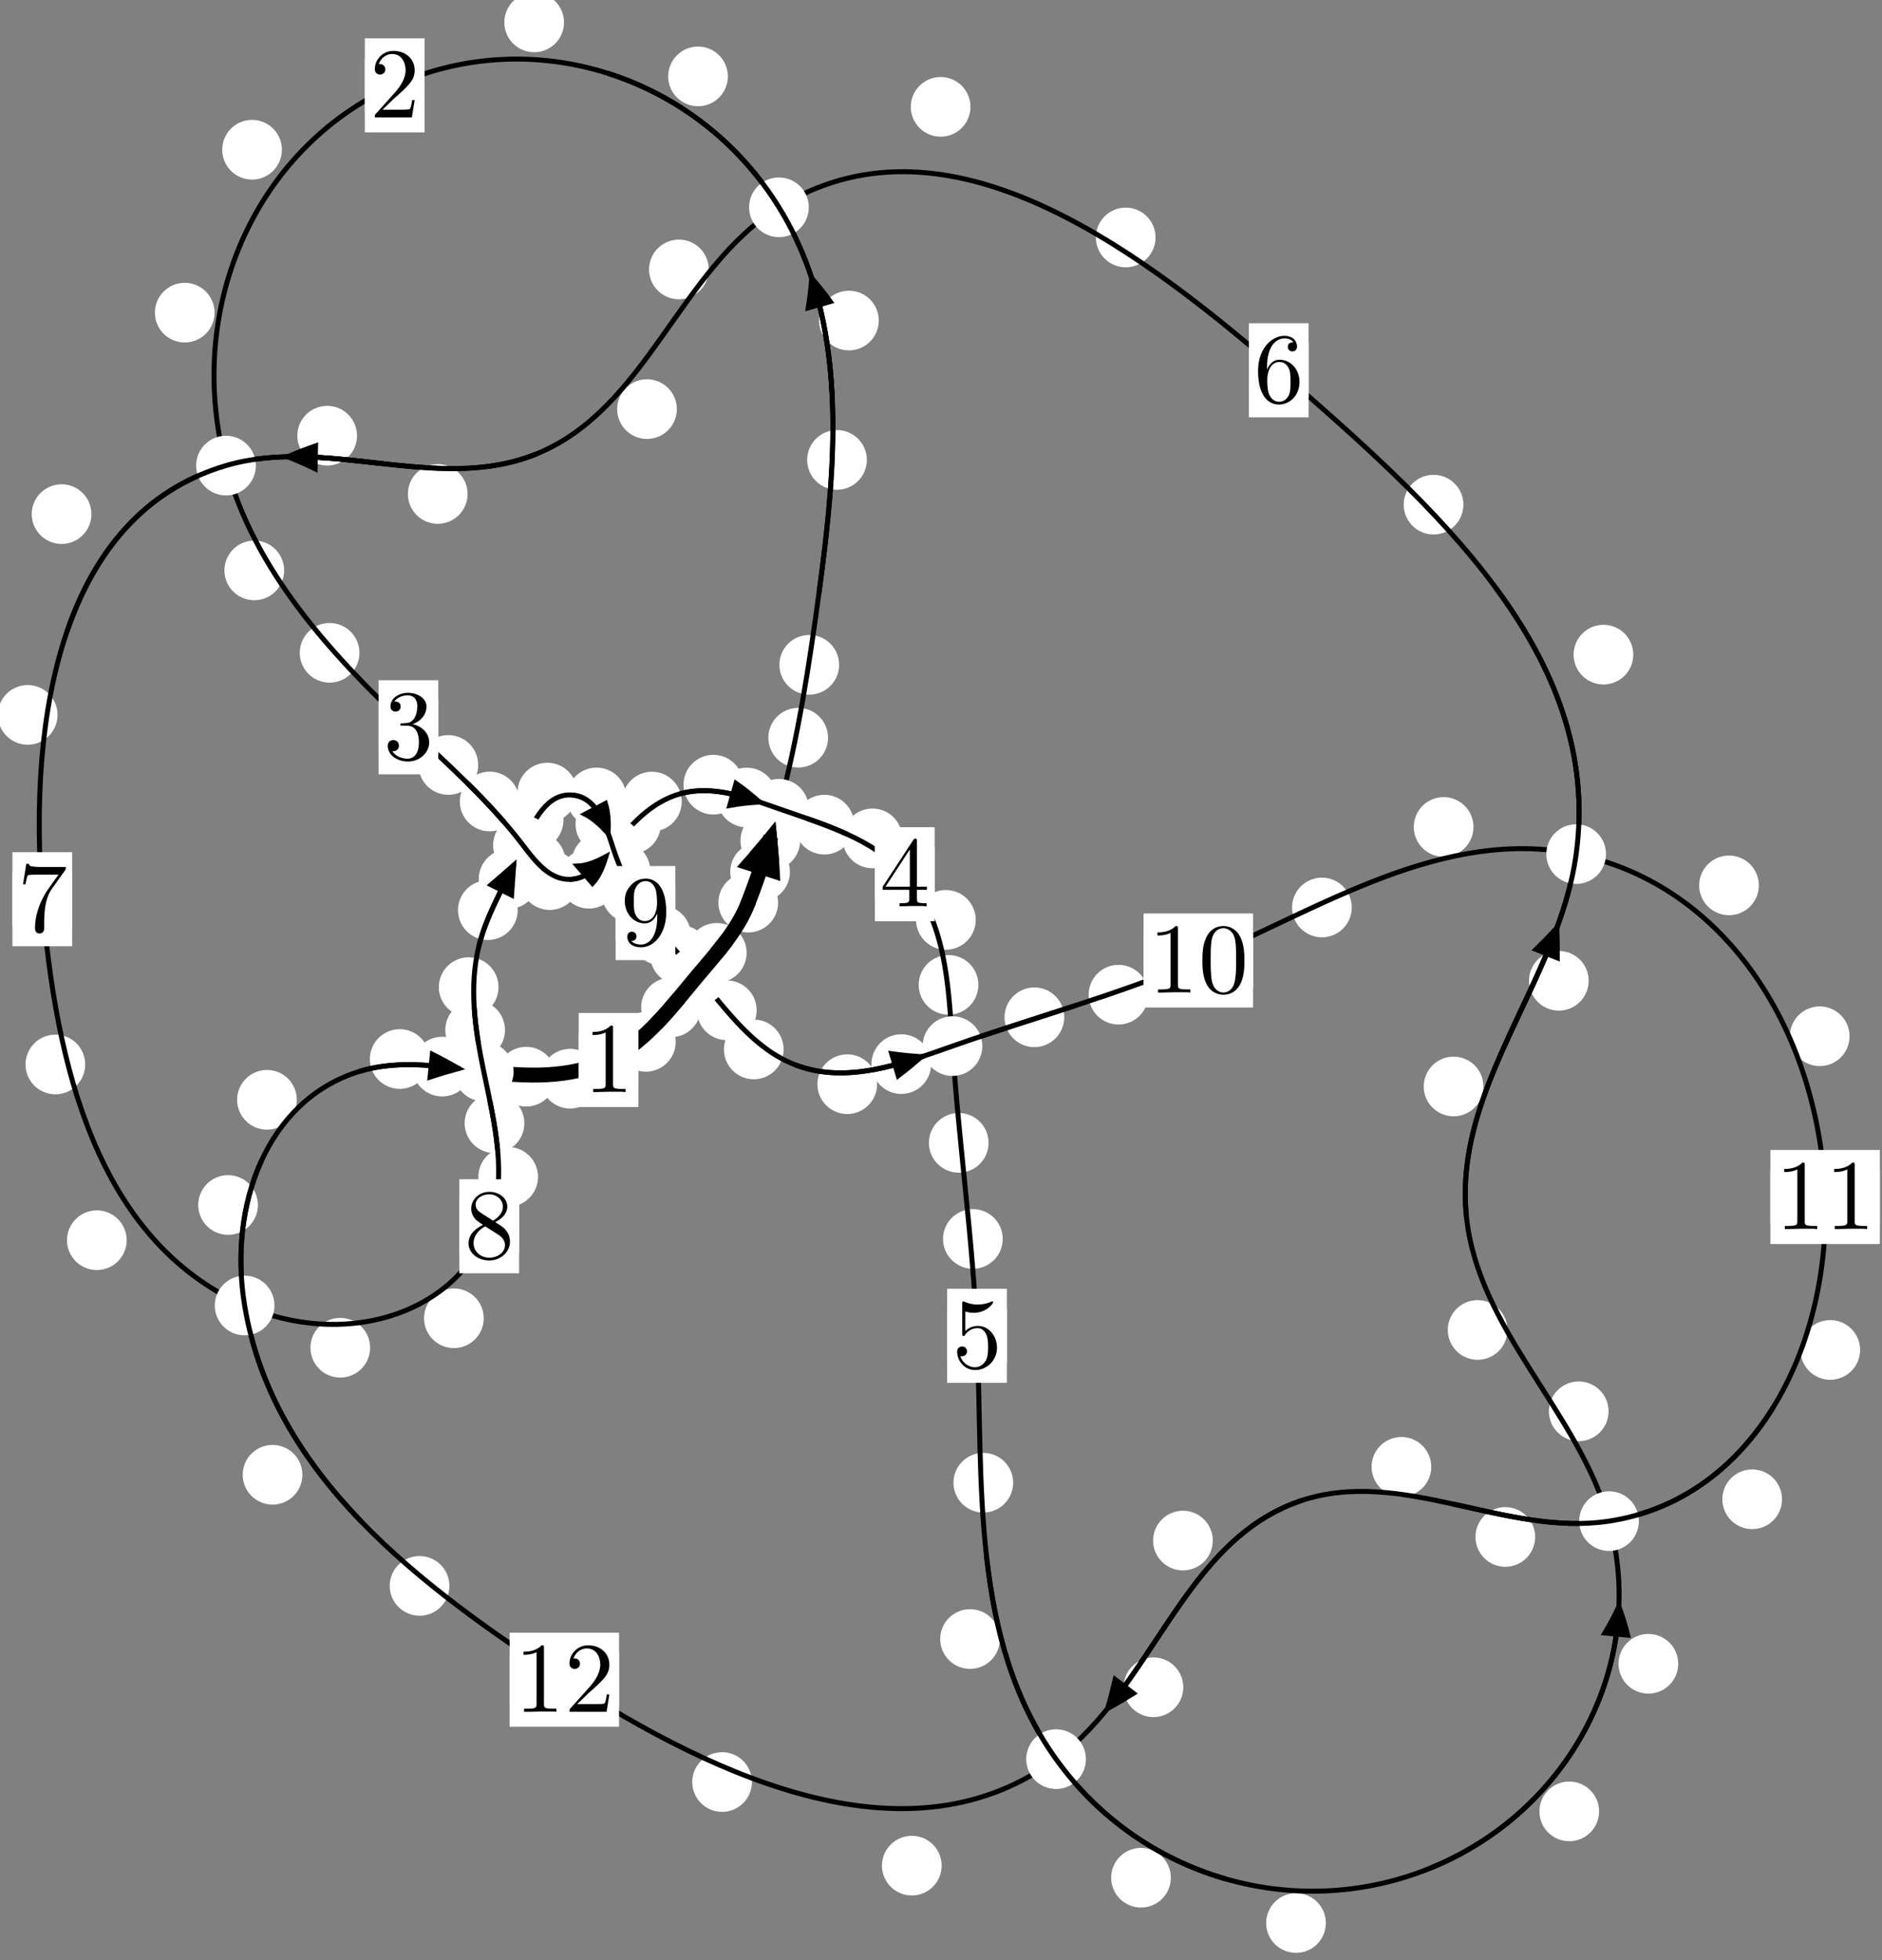 <?xml version="1.0"?>
<!-- Created by MetaPost 1.999 on 2021.07.06:0010 -->
<svg version="1.1" xmlns="http://www.w3.org/2000/svg" xmlns:xlink="http://www.w3.org/1999/xlink" width="188.458" height="196.332" viewBox="0 0 188.458 196.332">
<rect x="0" y="0" width="188.458" height="196.332" fill="#808080" stroke="none"/>
<!-- Original BoundingBox: -78.214523 -114.584457 110.243637 81.747299 -->
  <defs>
    <g transform="scale(0.01,0.01)" id="GLYPHcmr10_48">
      <path style="fill-rule: evenodd;" d="M460 -320C460 -400,455 -480,420 -554C374 -650,292 -666,250 -666C190 -666,117 -640,76 -547C44 -478,39 -400,39 -320C39 -245,43 -155,84 -79C127 2,200 22,249 22C303 22,379 1,423 -94C455 -163,460 -241,460 -320M249 -0C210 -0,151 -25,133 -121C122 -181,122 -273,122 -332C122 -396,122 -462,130 -516C149 -635,224 -644,249 -644C282 -644,348 -626,367 -527C377 -471,377 -395,377 -332C377 -257,377 -189,366 -125C351 -30,294 -0,249 -0"></path>
    </g>
    <g transform="scale(0.01,0.01)" id="GLYPHcmr10_49">
      <path style="fill-rule: evenodd;" d="M294 -640C294 -664,294 -666,271 -666C209 -602,121 -602,89 -602L89 -571C109 -571,168 -571,220 -597L220 -79C220 -43,217 -31,127 -31L95 -31L95 -0L257 -0L130 -3L217 -3L257 -3L297 -3L384 -3L419 -0L419 -31L387 -31C297 -31,294 -42,294 -79"></path>
    </g>
    <g transform="scale(0.01,0.01)" id="GLYPHcmr10_50">
      <path style="fill-rule: evenodd;" d="M127 -77L233 -180C389 -318,449 -372,449 -472C449 -586,359 -666,237 -666C124 -666,50 -574,50 -485C50 -429,100 -429,103 -429C120 -429,155 -441,155 -482C155 -508,137 -534,102 -534C94 -534,92 -534,89 -533C112 -598,166 -635,224 -635C315 -635,358 -554,358 -472C358 -392,308 -313,253 -251L61 -37C50 -26,50 -24,50 -0L421 -0L449 -174L424 -174C419 -144,412 -100,402 -85C395 -77,329 -77,307 -77"></path>
    </g>
    <g transform="scale(0.01,0.01)" id="GLYPHcmr10_51">
      <path style="fill-rule: evenodd;" d="M290 -352C372 -379,430 -449,430 -528C430 -610,342 -666,246 -666C145 -666,69 -606,69 -530C69 -497,91 -478,120 -478C151 -478,171 -500,171 -529C171 -579,124 -579,109 -579C140 -628,206 -641,242 -641C283 -641,338 -619,338 -529C338 -517,336 -459,310 -415C280 -367,246 -364,221 -363C213 -362,189 -360,182 -360C174 -359,167 -358,167 -348C167 -337,174 -337,191 -337L235 -337C317 -337,354 -269,354 -171C354 -35,285 -6,241 -6C198 -6,123 -23,88 -82C123 -77,154 -99,154 -137C154 -173,127 -193,98 -193C74 -193,42 -179,42 -135C42 -44,135 22,244 22C366 22,457 -69,457 -171C457 -253,394 -331,290 -352"></path>
    </g>
    <g transform="scale(0.01,0.01)" id="GLYPHcmr10_52">
      <path style="fill-rule: evenodd;" d="M294 -165L294 -78C294 -42,292 -31,218 -31L197 -31L197 -0L332 -0L238 -3L290 -3L332 -3L374 -3L427 -3L468 -0L468 -31L447 -31C373 -31,371 -42,371 -78L371 -165L471 -165L471 -196L371 -196L371 -651C371 -671,371 -677,355 -677C346 -677,343 -677,335 -665L28 -196L28 -165M300 -196L56 -196L300 -569"></path>
    </g>
    <g transform="scale(0.01,0.01)" id="GLYPHcmr10_53">
      <path style="fill-rule: evenodd;" d="M449 -201C449 -320,367 -420,259 -420C211 -420,168 -404,132 -369L132 -564C152 -558,185 -551,217 -551C340 -551,410 -642,410 -655C410 -661,407 -666,400 -666C399 -666,397 -666,392 -663C372 -654,323 -634,256 -634C216 -634,170 -641,123 -662C115 -665,113 -665,111 -665C101 -665,101 -657,101 -641L101 -345C101 -327,101 -319,115 -319C122 -319,124 -322,128 -328C139 -344,176 -398,257 -398C309 -398,334 -352,342 -334C358 -297,360 -258,360 -208C360 -173,360 -113,336 -71C312 -32,275 -6,229 -6C156 -6,99 -59,82 -118C85 -117,88 -116,99 -116C132 -116,149 -141,149 -165C149 -189,132 -214,99 -214C85 -214,50 -207,50 -161C50 -75,119 22,231 22C347 22,449 -74,449 -201"></path>
    </g>
    <g transform="scale(0.01,0.01)" id="GLYPHcmr10_54">
      <path style="fill-rule: evenodd;" d="M132 -328L132 -352C132 -605,256 -641,307 -641C331 -641,373 -635,395 -601C380 -601,340 -601,340 -556C340 -525,364 -510,386 -510C402 -510,432 -519,432 -558C432 -618,388 -666,305 -666C177 -666,42 -537,42 -316C42 -49,158 22,251 22C362 22,457 -72,457 -204C457 -331,368 -427,257 -427C189 -427,152 -376,132 -328M251 -6C188 -6,158 -66,152 -81C134 -128,134 -208,134 -226C134 -304,166 -404,256 -404C272 -404,318 -404,349 -342C367 -305,367 -254,367 -205C367 -157,367 -107,350 -71C320 -11,274 -6,251 -6"></path>
    </g>
    <g transform="scale(0.01,0.01)" id="GLYPHcmr10_55">
      <path style="fill-rule: evenodd;" d="M476 -609C485 -621,485 -623,485 -644L242 -644C120 -644,118 -657,114 -676L89 -676L56 -470L81 -470C84 -486,93 -549,106 -561C113 -567,191 -567,204 -567L411 -567C400 -551,321 -442,299 -409C209 -274,176 -135,176 -33C176 -23,176 22,222 22C268 22,268 -23,268 -33L268 -84C268 -139,271 -194,279 -248C283 -271,297 -357,341 -419"></path>
    </g>
    <g transform="scale(0.01,0.01)" id="GLYPHcmr10_56">
      <path style="fill-rule: evenodd;" d="M163 -457C117 -487,113 -521,113 -538C113 -599,178 -641,249 -641C322 -641,386 -589,386 -517C386 -460,347 -412,287 -377M309 -362C381 -399,430 -451,430 -517C430 -609,341 -666,250 -666C150 -666,69 -592,69 -499C69 -481,71 -436,113 -389C124 -377,161 -352,186 -335C128 -306,42 -250,42 -151C42 -45,144 22,249 22C362 22,457 -61,457 -168C457 -204,446 -249,408 -291C389 -312,373 -322,309 -362M209 -320L332 -242C360 -223,407 -193,407 -132C407 -58,332 -6,250 -6C164 -6,92 -68,92 -151C92 -209,124 -273,209 -320"></path>
    </g>
    <g transform="scale(0.01,0.01)" id="GLYPHcmr10_57">
      <path style="fill-rule: evenodd;" d="M367 -318L367 -286C367 -52,263 -6,205 -6C188 -6,134 -8,107 -42C151 -42,159 -71,159 -88C159 -119,135 -134,113 -134C97 -134,67 -125,67 -86C67 -19,121 22,206 22C335 22,457 -114,457 -329C457 -598,342 -666,253 -666C198 -666,149 -648,106 -603C65 -558,42 -516,42 -441C42 -316,130 -218,242 -218C303 -218,344 -260,367 -318M243 -241C227 -241,181 -241,150 -304C132 -341,132 -391,132 -440C132 -494,132 -541,153 -578C180 -628,218 -641,253 -641C299 -641,332 -607,349 -562C361 -530,365 -467,365 -421C365 -338,331 -241,243 -241"></path>
    </g>
  </defs>
  <path d="M79.1 87.321C79.1 86.528,78.785 85.768,78.225 85.207C77.664 84.647,76.904 84.332,76.111 84.332C75.319 84.332,74.559 84.647,73.998 85.207C73.438 85.768,73.123 86.528,73.123 87.321C73.123 88.113,73.438 88.873,73.998 89.434C74.559 89.994,75.319 90.309,76.111 90.309C76.904 90.309,77.664 89.994,78.225 89.434C78.785 88.873,79.1 88.113,79.1 87.321Z" style="fill: rgb(100%,100%,100%);stroke: none;"></path>
  <path d="M77.916 90.399C77.916 89.606,77.601 88.846,77.041 88.286C76.48 87.725,75.72 87.41,74.928 87.41C74.135 87.41,73.375 87.725,72.814 88.286C72.254 88.846,71.939 89.606,71.939 90.399C71.939 91.192,72.254 91.952,72.814 92.512C73.375 93.073,74.135 93.388,74.928 93.388C75.72 93.388,76.48 93.073,77.041 92.512C77.601 91.952,77.916 91.192,77.916 90.399Z" style="fill: rgb(100%,100%,100%);stroke: none;"></path>
  <path d="M82.918 73.883C82.918 73.09,82.603 72.33,82.043 71.77C81.482 71.209,80.722 70.894,79.93 70.894C79.137 70.894,78.377 71.209,77.816 71.77C77.256 72.33,76.941 73.09,76.941 73.883C76.941 74.676,77.256 75.436,77.816 75.996C78.377 76.557,79.137 76.872,79.93 76.872C80.722 76.872,81.482 76.557,82.043 75.996C82.603 75.436,82.918 74.676,82.918 73.883Z" style="fill: rgb(100%,100%,100%);stroke: none;"></path>
  <path d="M80.126 84.183C80.126 83.391,79.811 82.631,79.25 82.07C78.69 81.51,77.93 81.195,77.137 81.195C76.344 81.195,75.584 81.51,75.024 82.07C74.463 82.631,74.148 83.391,74.148 84.183C74.148 84.976,74.463 85.736,75.024 86.297C75.584 86.857,76.344 87.172,77.137 87.172C77.93 87.172,78.69 86.857,79.25 86.297C79.811 85.736,80.126 84.976,80.126 84.183Z" style="fill: rgb(100%,100%,100%);stroke: none;"></path>
  <path d="M86.803 46.061C86.803 45.269,86.488 44.508,85.927 43.948C85.367 43.387,84.607 43.072,83.814 43.072C83.021 43.072,82.261 43.387,81.701 43.948C81.14 44.508,80.825 45.269,80.825 46.061C80.825 46.854,81.14 47.614,81.701 48.175C82.261 48.735,83.021 49.05,83.814 49.05C84.607 49.05,85.367 48.735,85.927 48.175C86.488 47.614,86.803 46.854,86.803 46.061Z" style="fill: rgb(100%,100%,100%);stroke: none;"></path>
  <path d="M84.026 66.581C84.026 65.788,83.711 65.028,83.151 64.468C82.59 63.907,81.83 63.592,81.037 63.592C80.245 63.592,79.484 63.907,78.924 64.468C78.363 65.028,78.048 65.788,78.048 66.581C78.048 67.374,78.363 68.134,78.924 68.694C79.484 69.255,80.245 69.57,81.037 69.57C81.83 69.57,82.59 69.255,83.151 68.694C83.711 68.134,84.026 67.374,84.026 66.581Z" style="fill: rgb(100%,100%,100%);stroke: none;"></path>
  <path d="M72.887 7.651C72.887 6.859,72.572 6.099,72.011 5.538C71.451 4.978,70.691 4.663,69.898 4.663C69.105 4.663,68.345 4.978,67.785 5.538C67.224 6.099,66.909 6.859,66.909 7.651C66.909 8.444,67.224 9.204,67.785 9.765C68.345 10.325,69.105 10.64,69.898 10.64C70.691 10.64,71.451 10.325,72.011 9.765C72.572 9.204,72.887 8.444,72.887 7.651Z" style="fill: rgb(100%,100%,100%);stroke: none;"></path>
  <path d="M87.998 32.102C87.998 31.31,87.683 30.55,87.122 29.989C86.562 29.429,85.802 29.114,85.009 29.114C84.216 29.114,83.456 29.429,82.896 29.989C82.335 30.55,82.02 31.31,82.02 32.102C82.02 32.895,82.335 33.655,82.896 34.216C83.456 34.776,84.216 35.091,85.009 35.091C85.802 35.091,86.562 34.776,87.122 34.216C87.683 33.655,87.998 32.895,87.998 32.102Z" style="fill: rgb(100%,100%,100%);stroke: none;"></path>
  <path d="M28.228 14.996C28.228 14.204,27.914 13.444,27.353 12.883C26.793 12.323,26.032 12.008,25.24 12.008C24.447 12.008,23.687 12.323,23.126 12.883C22.566 13.444,22.251 14.204,22.251 14.996C22.251 15.789,22.566 16.549,23.126 17.11C23.687 17.67,24.447 17.985,25.24 17.985C26.032 17.985,26.793 17.67,27.353 17.11C27.914 16.549,28.228 15.789,28.228 14.996Z" style="fill: rgb(100%,100%,100%);stroke: none;"></path>
  <path d="M56.478 2.241C56.478 1.449,56.163 0.689,55.602 0.128C55.042 -0.432,54.282 -0.747,53.489 -0.747C52.696 -0.747,51.936 -0.432,51.376 0.128C50.815 0.689,50.5 1.449,50.5 2.241C50.5 3.034,50.815 3.794,51.376 4.355C51.936 4.915,52.696 5.23,53.489 5.23C54.282 5.23,55.042 4.915,55.602 4.355C56.163 3.794,56.478 3.034,56.478 2.241Z" style="fill: rgb(100%,100%,100%);stroke: none;"></path>
  <path d="M28.452 57.128C28.452 56.335,28.137 55.575,27.576 55.014C27.016 54.454,26.256 54.139,25.463 54.139C24.67 54.139,23.91 54.454,23.35 55.014C22.789 55.575,22.474 56.335,22.474 57.128C22.474 57.92,22.789 58.681,23.35 59.241C23.91 59.802,24.67 60.117,25.463 60.117C26.256 60.117,27.016 59.802,27.576 59.241C28.137 58.681,28.452 57.92,28.452 57.128Z" style="fill: rgb(100%,100%,100%);stroke: none;"></path>
  <path d="M21.488 31.313C21.488 30.52,21.173 29.76,20.613 29.199C20.052 28.639,19.292 28.324,18.499 28.324C17.707 28.324,16.946 28.639,16.386 29.199C15.825 29.76,15.511 30.52,15.511 31.313C15.511 32.105,15.825 32.866,16.386 33.426C16.946 33.986,17.707 34.301,18.499 34.301C19.292 34.301,20.052 33.986,20.613 33.426C21.173 32.866,21.488 32.105,21.488 31.313Z" style="fill: rgb(100%,100%,100%);stroke: none;"></path>
  <path d="M47.883 76.612C47.883 75.819,47.568 75.059,47.008 74.499C46.448 73.938,45.687 73.623,44.895 73.623C44.102 73.623,43.342 73.938,42.781 74.499C42.221 75.059,41.906 75.819,41.906 76.612C41.906 77.405,42.221 78.165,42.781 78.725C43.342 79.286,44.102 79.601,44.895 79.601C45.687 79.601,46.448 79.286,47.008 78.725C47.568 78.165,47.883 77.405,47.883 76.612Z" style="fill: rgb(100%,100%,100%);stroke: none;"></path>
  <path d="M35.994 65.382C35.994 64.589,35.679 63.829,35.118 63.268C34.558 62.708,33.798 62.393,33.005 62.393C32.212 62.393,31.452 62.708,30.892 63.268C30.331 63.829,30.016 64.589,30.016 65.382C30.016 66.174,30.331 66.934,30.892 67.495C31.452 68.055,32.212 68.37,33.005 68.37C33.798 68.37,34.558 68.055,35.118 67.495C35.679 66.934,35.994 66.174,35.994 65.382Z" style="fill: rgb(100%,100%,100%);stroke: none;"></path>
  <path d="M56.626 86.316C56.626 85.523,56.311 84.763,55.751 84.202C55.19 83.642,54.43 83.327,53.638 83.327C52.845 83.327,52.085 83.642,51.524 84.202C50.964 84.763,50.649 85.523,50.649 86.316C50.649 87.108,50.964 87.869,51.524 88.429C52.085 88.99,52.845 89.305,53.638 89.305C54.43 89.305,55.19 88.99,55.751 88.429C56.311 87.869,56.626 87.108,56.626 86.316Z" style="fill: rgb(100%,100%,100%);stroke: none;"></path>
  <path d="M52.023 80.272C52.023 79.479,51.708 78.719,51.148 78.158C50.587 77.598,49.827 77.283,49.034 77.283C48.242 77.283,47.482 77.598,46.921 78.158C46.361 78.719,46.046 79.479,46.046 80.272C46.046 81.064,46.361 81.824,46.921 82.385C47.482 82.945,48.242 83.26,49.034 83.26C49.827 83.26,50.587 82.945,51.148 82.385C51.708 81.824,52.023 81.064,52.023 80.272Z" style="fill: rgb(100%,100%,100%);stroke: none;"></path>
  <path d="M61.967 88.004C61.967 87.212,61.652 86.452,61.092 85.891C60.531 85.331,59.771 85.016,58.978 85.016C58.186 85.016,57.426 85.331,56.865 85.891C56.305 86.452,55.99 87.212,55.99 88.004C55.99 88.797,56.305 89.557,56.865 90.118C57.426 90.678,58.186 90.993,58.978 90.993C59.771 90.993,60.531 90.678,61.092 90.118C61.652 89.557,61.967 88.797,61.967 88.004Z" style="fill: rgb(100%,100%,100%);stroke: none;"></path>
  <path d="M58.036 88.143C58.036 87.351,57.721 86.591,57.161 86.03C56.6 85.47,55.84 85.155,55.047 85.155C54.255 85.155,53.494 85.47,52.934 86.03C52.373 86.591,52.059 87.351,52.059 88.143C52.059 88.936,52.373 89.696,52.934 90.257C53.494 90.817,54.255 91.132,55.047 91.132C55.84 91.132,56.6 90.817,57.161 90.257C57.721 89.696,58.036 88.936,58.036 88.143Z" style="fill: rgb(100%,100%,100%);stroke: none;"></path>
  <path d="M66.171 82.54C66.171 81.747,65.856 80.987,65.296 80.426C64.735 79.866,63.975 79.551,63.182 79.551C62.39 79.551,61.63 79.866,61.069 80.426C60.509 80.987,60.194 81.747,60.194 82.54C60.194 83.332,60.509 84.092,61.069 84.653C61.63 85.213,62.39 85.528,63.182 85.528C63.975 85.528,64.735 85.213,65.296 84.653C65.856 84.092,66.171 83.332,66.171 82.54Z" style="fill: rgb(100%,100%,100%);stroke: none;"></path>
  <path d="M63.225 86.388C63.225 85.596,62.91 84.835,62.35 84.275C61.789 83.715,61.029 83.4,60.236 83.4C59.444 83.4,58.683 83.715,58.123 84.275C57.562 84.835,57.248 85.596,57.248 86.388C57.248 87.181,57.562 87.941,58.123 88.502C58.683 89.062,59.444 89.377,60.236 89.377C61.029 89.377,61.789 89.062,62.35 88.502C62.91 87.941,63.225 87.181,63.225 86.388Z" style="fill: rgb(100%,100%,100%);stroke: none;"></path>
  <path d="M74.422 78.586C74.422 77.794,74.107 77.033,73.547 76.473C72.986 75.913,72.226 75.598,71.433 75.598C70.641 75.598,69.88 75.913,69.32 76.473C68.76 77.033,68.445 77.794,68.445 78.586C68.445 79.379,68.76 80.139,69.32 80.7C69.88 81.26,70.641 81.575,71.433 81.575C72.226 81.575,72.986 81.26,73.547 80.7C74.107 80.139,74.422 79.379,74.422 78.586Z" style="fill: rgb(100%,100%,100%);stroke: none;"></path>
  <path d="M68.267 80.281C68.267 79.488,67.952 78.728,67.391 78.167C66.831 77.607,66.071 77.292,65.278 77.292C64.485 77.292,63.725 77.607,63.165 78.167C62.604 78.728,62.289 79.488,62.289 80.281C62.289 81.073,62.604 81.833,63.165 82.394C63.725 82.954,64.485 83.269,65.278 83.269C66.071 83.269,66.831 82.954,67.391 82.394C67.952 81.833,68.267 81.073,68.267 80.281Z" style="fill: rgb(100%,100%,100%);stroke: none;"></path>
  <path d="M85.534 82.591C85.534 81.798,85.219 81.038,84.658 80.477C84.098 79.917,83.338 79.602,82.545 79.602C81.752 79.602,80.992 79.917,80.432 80.477C79.871 81.038,79.556 81.798,79.556 82.591C79.556 83.383,79.871 84.144,80.432 84.704C80.992 85.265,81.752 85.579,82.545 85.579C83.338 85.579,84.098 85.265,84.658 84.704C85.219 84.144,85.534 83.383,85.534 82.591Z" style="fill: rgb(100%,100%,100%);stroke: none;"></path>
  <path d="M77.77 79.873C77.77 79.081,77.455 78.32,76.894 77.76C76.334 77.2,75.574 76.885,74.781 76.885C73.988 76.885,73.228 77.2,72.668 77.76C72.107 78.32,71.792 79.081,71.792 79.873C71.792 80.666,72.107 81.426,72.668 81.987C73.228 82.547,73.988 82.862,74.781 82.862C75.574 82.862,76.334 82.547,76.894 81.987C77.455 81.426,77.77 80.666,77.77 79.873Z" style="fill: rgb(100%,100%,100%);stroke: none;"></path>
  <path d="M97.708 92.127C97.708 91.334,97.393 90.574,96.832 90.013C96.272 89.453,95.511 89.138,94.719 89.138C93.926 89.138,93.166 89.453,92.605 90.013C92.045 90.574,91.73 91.334,91.73 92.127C91.73 92.919,92.045 93.68,92.605 94.24C93.166 94.801,93.926 95.115,94.719 95.115C95.511 95.115,96.272 94.801,96.832 94.24C97.393 93.68,97.708 92.919,97.708 92.127Z" style="fill: rgb(100%,100%,100%);stroke: none;"></path>
  <path d="M90.354 83.968C90.354 83.175,90.039 82.415,89.479 81.855C88.918 81.294,88.158 80.979,87.366 80.979C86.573 80.979,85.813 81.294,85.252 81.855C84.692 82.415,84.377 83.175,84.377 83.968C84.377 84.761,84.692 85.521,85.252 86.081C85.813 86.642,86.573 86.957,87.366 86.957C88.158 86.957,88.918 86.642,89.479 86.081C90.039 85.521,90.354 84.761,90.354 83.968Z" style="fill: rgb(100%,100%,100%);stroke: none;"></path>
  <path d="M98.993 114.457C98.993 113.664,98.678 112.904,98.118 112.344C97.557 111.783,96.797 111.468,96.005 111.468C95.212 111.468,94.452 111.783,93.891 112.344C93.331 112.904,93.016 113.664,93.016 114.457C93.016 115.25,93.331 116.01,93.891 116.57C94.452 117.131,95.212 117.446,96.005 117.446C96.797 117.446,97.557 117.131,98.118 116.57C98.678 116.01,98.993 115.25,98.993 114.457Z" style="fill: rgb(100%,100%,100%);stroke: none;"></path>
  <path d="M97.971 98.637C97.971 97.844,97.656 97.084,97.096 96.523C96.535 95.963,95.775 95.648,94.982 95.648C94.19 95.648,93.43 95.963,92.869 96.523C92.309 97.084,91.994 97.844,91.994 98.637C91.994 99.429,92.309 100.19,92.869 100.75C93.43 101.311,94.19 101.625,94.982 101.625C95.775 101.625,96.535 101.311,97.096 100.75C97.656 100.19,97.971 99.429,97.971 98.637Z" style="fill: rgb(100%,100%,100%);stroke: none;"></path>
  <path d="M101.454 148.497C101.454 147.704,101.139 146.944,100.579 146.383C100.018 145.823,99.258 145.508,98.466 145.508C97.673 145.508,96.913 145.823,96.352 146.383C95.792 146.944,95.477 147.704,95.477 148.497C95.477 149.289,95.792 150.05,96.352 150.61C96.913 151.17,97.673 151.485,98.466 151.485C99.258 151.485,100.018 151.17,100.579 150.61C101.139 150.05,101.454 149.289,101.454 148.497Z" style="fill: rgb(100%,100%,100%);stroke: none;"></path>
  <path d="M100.41 124.083C100.41 123.29,100.095 122.53,99.534 121.969C98.974 121.409,98.214 121.094,97.421 121.094C96.628 121.094,95.868 121.409,95.308 121.969C94.747 122.53,94.432 123.29,94.432 124.083C94.432 124.875,94.747 125.636,95.308 126.196C95.868 126.756,96.628 127.071,97.421 127.071C98.214 127.071,98.974 126.756,99.534 126.196C100.095 125.636,100.41 124.875,100.41 124.083Z" style="fill: rgb(100%,100%,100%);stroke: none;"></path>
  <path d="M117.245 188.056C117.245 187.263,116.93 186.503,116.37 185.943C115.809 185.382,115.049 185.067,114.256 185.067C113.464 185.067,112.703 185.382,112.143 185.943C111.582 186.503,111.268 187.263,111.268 188.056C111.268 188.849,111.582 189.609,112.143 190.169C112.703 190.73,113.464 191.045,114.256 191.045C115.049 191.045,115.809 190.73,116.37 190.169C116.93 189.609,117.245 188.849,117.245 188.056Z" style="fill: rgb(100%,100%,100%);stroke: none;"></path>
  <path d="M100.127 164.153C100.127 163.361,99.812 162.6,99.251 162.04C98.691 161.479,97.931 161.164,97.138 161.164C96.345 161.164,95.585 161.479,95.025 162.04C94.464 162.6,94.149 163.361,94.149 164.153C94.149 164.946,94.464 165.706,95.025 166.267C95.585 166.827,96.345 167.142,97.138 167.142C97.931 167.142,98.691 166.827,99.251 166.267C99.812 165.706,100.127 164.946,100.127 164.153Z" style="fill: rgb(100%,100%,100%);stroke: none;"></path>
  <path d="M160.128 181.413C160.128 180.62,159.813 179.86,159.253 179.299C158.692 178.739,157.932 178.424,157.14 178.424C156.347 178.424,155.587 178.739,155.026 179.299C154.466 179.86,154.151 180.62,154.151 181.413C154.151 182.205,154.466 182.965,155.026 183.526C155.587 184.086,156.347 184.401,157.14 184.401C157.932 184.401,158.692 184.086,159.253 183.526C159.813 182.965,160.128 182.205,160.128 181.413Z" style="fill: rgb(100%,100%,100%);stroke: none;"></path>
  <path d="M132.767 192.596C132.767 191.803,132.452 191.043,131.892 190.482C131.331 189.922,130.571 189.607,129.778 189.607C128.986 189.607,128.226 189.922,127.665 190.482C127.105 191.043,126.79 191.803,126.79 192.596C126.79 193.388,127.105 194.149,127.665 194.709C128.226 195.27,128.986 195.584,129.778 195.584C130.571 195.584,131.331 195.27,131.892 194.709C132.452 194.149,132.767 193.388,132.767 192.596Z" style="fill: rgb(100%,100%,100%);stroke: none;"></path>
  <path d="M161.077 141.346C161.077 140.553,160.762 139.793,160.202 139.232C159.641 138.672,158.881 138.357,158.088 138.357C157.296 138.357,156.536 138.672,155.975 139.232C155.415 139.793,155.1 140.553,155.1 141.346C155.1 142.138,155.415 142.899,155.975 143.459C156.536 144.02,157.296 144.334,158.088 144.334C158.881 144.334,159.641 144.02,160.202 143.459C160.762 142.899,161.077 142.138,161.077 141.346Z" style="fill: rgb(100%,100%,100%);stroke: none;"></path>
  <path d="M168.052 166.631C168.052 165.838,167.737 165.078,167.177 164.518C166.616 163.957,165.856 163.642,165.063 163.642C164.271 163.642,163.511 163.957,162.95 164.518C162.39 165.078,162.075 165.838,162.075 166.631C162.075 167.424,162.39 168.184,162.95 168.744C163.511 169.305,164.271 169.62,165.063 169.62C165.856 169.62,166.616 169.305,167.177 168.744C167.737 168.184,168.052 167.424,168.052 166.631Z" style="fill: rgb(100%,100%,100%);stroke: none;"></path>
  <path d="M148.545 108.813C148.545 108.02,148.23 107.26,147.67 106.7C147.109 106.139,146.349 105.824,145.556 105.824C144.764 105.824,144.003 106.139,143.443 106.7C142.882 107.26,142.567 108.02,142.567 108.813C142.567 109.606,142.882 110.366,143.443 110.926C144.003 111.487,144.764 111.802,145.556 111.802C146.349 111.802,147.109 111.487,147.67 110.926C148.23 110.366,148.545 109.606,148.545 108.813Z" style="fill: rgb(100%,100%,100%);stroke: none;"></path>
  <path d="M150.954 133.198C150.954 132.405,150.639 131.645,150.079 131.084C149.518 130.524,148.758 130.209,147.965 130.209C147.173 130.209,146.413 130.524,145.852 131.084C145.292 131.645,144.977 132.405,144.977 133.198C144.977 133.99,145.292 134.751,145.852 135.311C146.413 135.872,147.173 136.187,147.965 136.187C148.758 136.187,149.518 135.872,150.079 135.311C150.639 134.751,150.954 133.99,150.954 133.198Z" style="fill: rgb(100%,100%,100%);stroke: none;"></path>
  <path d="M163.553 65.564C163.553 64.771,163.238 64.011,162.678 63.45C162.117 62.89,161.357 62.575,160.565 62.575C159.772 62.575,159.012 62.89,158.451 63.45C157.891 64.011,157.576 64.771,157.576 65.564C157.576 66.356,157.891 67.117,158.451 67.677C159.012 68.238,159.772 68.553,160.565 68.553C161.357 68.553,162.117 68.238,162.678 67.677C163.238 67.117,163.553 66.356,163.553 65.564Z" style="fill: rgb(100%,100%,100%);stroke: none;"></path>
  <path d="M159.085 98.229C159.085 97.436,158.77 96.676,158.21 96.115C157.649 95.555,156.889 95.24,156.097 95.24C155.304 95.24,154.544 95.555,153.983 96.115C153.423 96.676,153.108 97.436,153.108 98.229C153.108 99.021,153.423 99.781,153.983 100.342C154.544 100.902,155.304 101.217,156.097 101.217C156.889 101.217,157.649 100.902,158.21 100.342C158.77 99.781,159.085 99.021,159.085 98.229Z" style="fill: rgb(100%,100%,100%);stroke: none;"></path>
  <path d="M115.714 23.783C115.714 22.99,115.399 22.23,114.839 21.67C114.278 21.109,113.518 20.794,112.725 20.794C111.933 20.794,111.173 21.109,110.612 21.67C110.052 22.23,109.737 22.99,109.737 23.783C109.737 24.576,110.052 25.336,110.612 25.896C111.173 26.457,111.933 26.772,112.725 26.772C113.518 26.772,114.278 26.457,114.839 25.896C115.399 25.336,115.714 24.576,115.714 23.783Z" style="fill: rgb(100%,100%,100%);stroke: none;"></path>
  <path d="M146.539 50.544C146.539 49.751,146.224 48.991,145.664 48.43C145.103 47.87,144.343 47.555,143.55 47.555C142.758 47.555,141.998 47.87,141.437 48.43C140.877 48.991,140.562 49.751,140.562 50.544C140.562 51.336,140.877 52.096,141.437 52.657C141.998 53.217,142.758 53.532,143.55 53.532C144.343 53.532,145.103 53.217,145.664 52.657C146.224 52.096,146.539 51.336,146.539 50.544Z" style="fill: rgb(100%,100%,100%);stroke: none;"></path>
  <path d="M70.971 26.985C70.971 26.192,70.656 25.432,70.096 24.871C69.535 24.311,68.775 23.996,67.982 23.996C67.19 23.996,66.43 24.311,65.869 24.871C65.309 25.432,64.994 26.192,64.994 26.985C64.994 27.777,65.309 28.538,65.869 29.098C66.43 29.659,67.19 29.973,67.982 29.973C68.775 29.973,69.535 29.659,70.096 29.098C70.656 28.538,70.971 27.777,70.971 26.985Z" style="fill: rgb(100%,100%,100%);stroke: none;"></path>
  <path d="M97.181 10.702C97.181 9.909,96.866 9.149,96.305 8.588C95.745 8.028,94.985 7.713,94.192 7.713C93.399 7.713,92.639 8.028,92.079 8.588C91.518 9.149,91.203 9.909,91.203 10.702C91.203 11.494,91.518 12.254,92.079 12.815C92.639 13.375,93.399 13.69,94.192 13.69C94.985 13.69,95.745 13.375,96.305 12.815C96.866 12.254,97.181 11.494,97.181 10.702Z" style="fill: rgb(100%,100%,100%);stroke: none;"></path>
  <path d="M46.823 49.471C46.823 48.679,46.508 47.919,45.947 47.358C45.387 46.798,44.627 46.483,43.834 46.483C43.041 46.483,42.281 46.798,41.721 47.358C41.16 47.919,40.845 48.679,40.845 49.471C40.845 50.264,41.16 51.024,41.721 51.585C42.281 52.145,43.041 52.46,43.834 52.46C44.627 52.46,45.387 52.145,45.947 51.585C46.508 51.024,46.823 50.264,46.823 49.471Z" style="fill: rgb(100%,100%,100%);stroke: none;"></path>
  <path d="M67.777 40.974C67.777 40.181,67.462 39.421,66.902 38.86C66.341 38.3,65.581 37.985,64.788 37.985C63.996 37.985,63.236 38.3,62.675 38.86C62.115 39.421,61.8 40.181,61.8 40.974C61.8 41.766,62.115 42.526,62.675 43.087C63.236 43.647,63.996 43.962,64.788 43.962C65.581 43.962,66.341 43.647,66.902 43.087C67.462 42.526,67.777 41.766,67.777 40.974Z" style="fill: rgb(100%,100%,100%);stroke: none;"></path>
  <path d="M9.155 51.491C9.155 50.698,8.841 49.938,8.28 49.378C7.72 48.817,6.959 48.502,6.167 48.502C5.374 48.502,4.614 48.817,4.053 49.378C3.493 49.938,3.178 50.698,3.178 51.491C3.178 52.284,3.493 53.044,4.053 53.604C4.614 54.165,5.374 54.48,6.167 54.48C6.959 54.48,7.72 54.165,8.28 53.604C8.841 53.044,9.155 52.284,9.155 51.491Z" style="fill: rgb(100%,100%,100%);stroke: none;"></path>
  <path d="M35.752 43.637C35.752 42.844,35.437 42.084,34.876 41.524C34.316 40.963,33.556 40.648,32.763 40.648C31.97 40.648,31.21 40.963,30.65 41.524C30.089 42.084,29.774 42.844,29.774 43.637C29.774 44.43,30.089 45.19,30.65 45.75C31.21 46.311,31.97 46.626,32.763 46.626C33.556 46.626,34.316 46.311,34.876 45.75C35.437 45.19,35.752 44.43,35.752 43.637Z" style="fill: rgb(100%,100%,100%);stroke: none;"></path>
  <path d="M8.533 106.61C8.533 105.818,8.218 105.057,7.658 104.497C7.097 103.936,6.337 103.622,5.544 103.622C4.752 103.622,3.991 103.936,3.431 104.497C2.87 105.057,2.556 105.818,2.556 106.61C2.556 107.403,2.87 108.163,3.431 108.724C3.991 109.284,4.752 109.599,5.544 109.599C6.337 109.599,7.097 109.284,7.658 108.724C8.218 108.163,8.533 107.403,8.533 106.61Z" style="fill: rgb(100%,100%,100%);stroke: none;"></path>
  <path d="M5.763 71.596C5.763 70.804,5.448 70.043,4.888 69.483C4.327 68.923,3.567 68.608,2.774 68.608C1.982 68.608,1.221 68.923,0.661 69.483C0.1 70.043,-0.215 70.804,-0.215 71.596C-0.215 72.389,0.1 73.149,0.661 73.71C1.221 74.27,1.982 74.585,2.774 74.585C3.567 74.585,4.327 74.27,4.888 73.71C5.448 73.149,5.763 72.389,5.763 71.596Z" style="fill: rgb(100%,100%,100%);stroke: none;"></path>
  <path d="M37.063 134.979C37.063 134.187,36.748 133.426,36.188 132.866C35.627 132.305,34.867 131.99,34.074 131.99C33.282 131.99,32.522 132.305,31.961 132.866C31.401 133.426,31.086 134.187,31.086 134.979C31.086 135.772,31.401 136.532,31.961 137.093C32.522 137.653,33.282 137.968,34.074 137.968C34.867 137.968,35.627 137.653,36.188 137.093C36.748 136.532,37.063 135.772,37.063 134.979Z" style="fill: rgb(100%,100%,100%);stroke: none;"></path>
  <path d="M12.686 124.209C12.686 123.417,12.371 122.656,11.811 122.096C11.25 121.535,10.49 121.221,9.697 121.221C8.905 121.221,8.144 121.535,7.584 122.096C7.023 122.656,6.709 123.417,6.709 124.209C6.709 125.002,7.023 125.762,7.584 126.323C8.144 126.883,8.905 127.198,9.697 127.198C10.49 127.198,11.25 126.883,11.811 126.323C12.371 125.762,12.686 125.002,12.686 124.209Z" style="fill: rgb(100%,100%,100%);stroke: none;"></path>
  <path d="M53.876 117.866C53.876 117.073,53.561 116.313,53 115.753C52.44 115.192,51.68 114.877,50.887 114.877C50.094 114.877,49.334 115.192,48.773 115.753C48.213 116.313,47.898 117.073,47.898 117.866C47.898 118.659,48.213 119.419,48.773 119.979C49.334 120.54,50.094 120.855,50.887 120.855C51.68 120.855,52.44 120.54,53 119.979C53.561 119.419,53.876 118.659,53.876 117.866Z" style="fill: rgb(100%,100%,100%);stroke: none;"></path>
  <path d="M48.441 132.028C48.441 131.235,48.126 130.475,47.565 129.915C47.005 129.354,46.245 129.039,45.452 129.039C44.659 129.039,43.899 129.354,43.339 129.915C42.778 130.475,42.463 131.235,42.463 132.028C42.463 132.821,42.778 133.581,43.339 134.141C43.899 134.702,44.659 135.017,45.452 135.017C46.245 135.017,47.005 134.702,47.565 134.141C48.126 133.581,48.441 132.821,48.441 132.028Z" style="fill: rgb(100%,100%,100%);stroke: none;"></path>
  <path d="M50.568 103.156C50.568 102.364,50.253 101.604,49.692 101.043C49.132 100.483,48.372 100.168,47.579 100.168C46.786 100.168,46.026 100.483,45.466 101.043C44.905 101.604,44.59 102.364,44.59 103.156C44.59 103.949,44.905 104.709,45.466 105.27C46.026 105.83,46.786 106.145,47.579 106.145C48.372 106.145,49.132 105.83,49.692 105.27C50.253 104.709,50.568 103.949,50.568 103.156Z" style="fill: rgb(100%,100%,100%);stroke: none;"></path>
  <path d="M52.506 112.496C52.506 111.703,52.191 110.943,51.631 110.383C51.071 109.822,50.31 109.507,49.518 109.507C48.725 109.507,47.965 109.822,47.404 110.383C46.844 110.943,46.529 111.703,46.529 112.496C46.529 113.289,46.844 114.049,47.404 114.609C47.965 115.17,48.725 115.485,49.518 115.485C50.31 115.485,51.071 115.17,51.631 114.609C52.191 114.049,52.506 113.289,52.506 112.496Z" style="fill: rgb(100%,100%,100%);stroke: none;"></path>
  <path d="M51.84 91.152C51.84 90.359,51.525 89.599,50.965 89.039C50.404 88.478,49.644 88.163,48.852 88.163C48.059 88.163,47.299 88.478,46.738 89.039C46.178 89.599,45.863 90.359,45.863 91.152C45.863 91.945,46.178 92.705,46.738 93.265C47.299 93.826,48.059 94.141,48.852 94.141C49.644 94.141,50.404 93.826,50.965 93.265C51.525 92.705,51.84 91.945,51.84 91.152Z" style="fill: rgb(100%,100%,100%);stroke: none;"></path>
  <path d="M49.922 98.862C49.922 98.069,49.607 97.309,49.046 96.749C48.486 96.188,47.726 95.873,46.933 95.873C46.14 95.873,45.38 96.188,44.82 96.749C44.259 97.309,43.944 98.069,43.944 98.862C43.944 99.655,44.259 100.415,44.82 100.975C45.38 101.536,46.14 101.851,46.933 101.851C47.726 101.851,48.486 101.536,49.046 100.975C49.607 100.415,49.922 99.655,49.922 98.862Z" style="fill: rgb(100%,100%,100%);stroke: none;"></path>
  <path d="M56.423 82.132C56.423 81.339,56.108 80.579,55.548 80.019C54.987 79.458,54.227 79.143,53.434 79.143C52.642 79.143,51.881 79.458,51.321 80.019C50.76 80.579,50.445 81.339,50.445 82.132C50.445 82.925,50.76 83.685,51.321 84.245C51.881 84.806,52.642 85.121,53.434 85.121C54.227 85.121,54.987 84.806,55.548 84.245C56.108 83.685,56.423 82.925,56.423 82.132Z" style="fill: rgb(100%,100%,100%);stroke: none;"></path>
  <path d="M53.919 88.031C53.919 87.238,53.604 86.478,53.044 85.918C52.483 85.357,51.723 85.042,50.931 85.042C50.138 85.042,49.378 85.357,48.817 85.918C48.257 86.478,47.942 87.238,47.942 88.031C47.942 88.824,48.257 89.584,48.817 90.144C49.378 90.705,50.138 91.02,50.931 91.02C51.723 91.02,52.483 90.705,53.044 90.144C53.604 89.584,53.919 88.824,53.919 88.031Z" style="fill: rgb(100%,100%,100%);stroke: none;"></path>
  <path d="M62.724 79.865C62.724 79.072,62.409 78.312,61.848 77.752C61.288 77.191,60.528 76.876,59.735 76.876C58.942 76.876,58.182 77.191,57.622 77.752C57.061 78.312,56.746 79.072,56.746 79.865C56.746 80.658,57.061 81.418,57.622 81.978C58.182 82.539,58.942 82.854,59.735 82.854C60.528 82.854,61.288 82.539,61.848 81.978C62.409 81.418,62.724 80.658,62.724 79.865Z" style="fill: rgb(100%,100%,100%);stroke: none;"></path>
  <path d="M57.797 79.379C57.797 78.586,57.482 77.826,56.921 77.266C56.361 76.705,55.601 76.39,54.808 76.39C54.015 76.39,53.255 76.705,52.695 77.266C52.134 77.826,51.819 78.586,51.819 79.379C51.819 80.172,52.134 80.932,52.695 81.492C53.255 82.053,54.015 82.368,54.808 82.368C55.601 82.368,56.361 82.053,56.921 81.492C57.482 80.932,57.797 80.172,57.797 79.379Z" style="fill: rgb(100%,100%,100%);stroke: none;"></path>
  <path d="M65.119 87.229C65.119 86.436,64.804 85.676,64.244 85.115C63.684 84.555,62.923 84.24,62.131 84.24C61.338 84.24,60.578 84.555,60.017 85.115C59.457 85.676,59.142 86.436,59.142 87.229C59.142 88.021,59.457 88.782,60.017 89.342C60.578 89.902,61.338 90.217,62.131 90.217C62.923 90.217,63.684 89.902,64.244 89.342C64.804 88.782,65.119 88.021,65.119 87.229Z" style="fill: rgb(100%,100%,100%);stroke: none;"></path>
  <path d="M63.608 82.527C63.608 81.735,63.293 80.974,62.733 80.414C62.172 79.853,61.412 79.539,60.62 79.539C59.827 79.539,59.067 79.853,58.506 80.414C57.946 80.974,57.631 81.735,57.631 82.527C57.631 83.32,57.946 84.08,58.506 84.641C59.067 85.201,59.827 85.516,60.62 85.516C61.412 85.516,62.172 85.201,62.733 84.641C63.293 84.08,63.608 83.32,63.608 82.527Z" style="fill: rgb(100%,100%,100%);stroke: none;"></path>
  <path d="M69.183 93.678C69.183 92.886,68.868 92.126,68.308 91.565C67.747 91.005,66.987 90.69,66.195 90.69C65.402 90.69,64.642 91.005,64.081 91.565C63.521 92.126,63.206 92.886,63.206 93.678C63.206 94.471,63.521 95.231,64.081 95.792C64.642 96.352,65.402 96.667,66.195 96.667C66.987 96.667,67.747 96.352,68.308 95.792C68.868 95.231,69.183 94.471,69.183 93.678Z" style="fill: rgb(100%,100%,100%);stroke: none;"></path>
  <path d="M66.223 89.434C66.223 88.641,65.908 87.881,65.347 87.321C64.787 86.76,64.027 86.445,63.234 86.445C62.441 86.445,61.681 86.76,61.121 87.321C60.56 87.881,60.245 88.641,60.245 89.434C60.245 90.227,60.56 90.987,61.121 91.547C61.681 92.108,62.441 92.423,63.234 92.423C64.027 92.423,64.787 92.108,65.347 91.547C65.908 90.987,66.223 90.227,66.223 89.434Z" style="fill: rgb(100%,100%,100%);stroke: none;"></path>
  <path d="M75.768 101.182C75.768 100.39,75.453 99.629,74.892 99.069C74.332 98.508,73.572 98.193,72.779 98.193C71.986 98.193,71.226 98.508,70.666 99.069C70.105 99.629,69.79 100.39,69.79 101.182C69.79 101.975,70.105 102.735,70.666 103.296C71.226 103.856,71.986 104.171,72.779 104.171C73.572 104.171,74.332 103.856,74.892 103.296C75.453 102.735,75.768 101.975,75.768 101.182Z" style="fill: rgb(100%,100%,100%);stroke: none;"></path>
  <path d="M71.087 95.639C71.087 94.846,70.772 94.086,70.212 93.525C69.651 92.965,68.891 92.65,68.098 92.65C67.306 92.65,66.546 92.965,65.985 93.525C65.425 94.086,65.11 94.846,65.11 95.639C65.11 96.431,65.425 97.192,65.985 97.752C66.546 98.313,67.306 98.628,68.098 98.628C68.891 98.628,69.651 98.313,70.212 97.752C70.772 97.192,71.087 96.431,71.087 95.639Z" style="fill: rgb(100%,100%,100%);stroke: none;"></path>
  <path d="M87.83 108.584C87.83 107.791,87.515 107.031,86.954 106.471C86.394 105.91,85.634 105.595,84.841 105.595C84.048 105.595,83.288 105.91,82.728 106.471C82.167 107.031,81.852 107.791,81.852 108.584C81.852 109.377,82.167 110.137,82.728 110.697C83.288 111.258,84.048 111.573,84.841 111.573C85.634 111.573,86.394 111.258,86.954 110.697C87.515 110.137,87.83 109.377,87.83 108.584Z" style="fill: rgb(100%,100%,100%);stroke: none;"></path>
  <path d="M78.469 105.102C78.469 104.309,78.154 103.549,77.594 102.989C77.033 102.428,76.273 102.113,75.48 102.113C74.688 102.113,73.928 102.428,73.367 102.989C72.807 103.549,72.492 104.309,72.492 105.102C72.492 105.895,72.807 106.655,73.367 107.215C73.928 107.776,74.688 108.091,75.48 108.091C76.273 108.091,77.033 107.776,77.594 107.215C78.154 106.655,78.469 105.895,78.469 105.102Z" style="fill: rgb(100%,100%,100%);stroke: none;"></path>
  <path d="M106.568 101.884C106.568 101.091,106.253 100.331,105.692 99.77C105.132 99.21,104.371 98.895,103.579 98.895C102.786 98.895,102.026 99.21,101.465 99.77C100.905 100.331,100.59 101.091,100.59 101.884C100.59 102.676,100.905 103.436,101.465 103.997C102.026 104.557,102.786 104.872,103.579 104.872C104.371 104.872,105.132 104.557,105.692 103.997C106.253 103.436,106.568 102.676,106.568 101.884Z" style="fill: rgb(100%,100%,100%);stroke: none;"></path>
  <path d="M93.243 106.573C93.243 105.78,92.928 105.02,92.367 104.459C91.807 103.899,91.047 103.584,90.254 103.584C89.461 103.584,88.701 103.899,88.141 104.459C87.58 105.02,87.265 105.78,87.265 106.573C87.265 107.365,87.58 108.125,88.141 108.686C88.701 109.246,89.461 109.561,90.254 109.561C91.047 109.561,91.807 109.246,92.367 108.686C92.928 108.125,93.243 107.365,93.243 106.573Z" style="fill: rgb(100%,100%,100%);stroke: none;"></path>
  <path d="M135.362 90.887C135.362 90.094,135.047 89.334,134.487 88.773C133.926 88.213,133.166 87.898,132.373 87.898C131.581 87.898,130.82 88.213,130.26 88.773C129.7 89.334,129.385 90.094,129.385 90.887C129.385 91.679,129.7 92.439,130.26 93C130.82 93.56,131.581 93.875,132.373 93.875C133.166 93.875,133.926 93.56,134.487 93C135.047 92.439,135.362 91.679,135.362 90.887Z" style="fill: rgb(100%,100%,100%);stroke: none;"></path>
  <path d="M114.991 99.62C114.991 98.828,114.676 98.067,114.116 97.507C113.555 96.946,112.795 96.631,112.003 96.631C111.21 96.631,110.45 96.946,109.889 97.507C109.329 98.067,109.014 98.828,109.014 99.62C109.014 100.413,109.329 101.173,109.889 101.734C110.45 102.294,111.21 102.609,112.003 102.609C112.795 102.609,113.555 102.294,114.116 101.734C114.676 101.173,114.991 100.413,114.991 99.62Z" style="fill: rgb(100%,100%,100%);stroke: none;"></path>
  <path d="M176.127 88.671C176.127 87.879,175.812 87.118,175.251 86.558C174.691 85.997,173.93 85.683,173.138 85.683C172.345 85.683,171.585 85.997,171.024 86.558C170.464 87.118,170.149 87.879,170.149 88.671C170.149 89.464,170.464 90.224,171.024 90.785C171.585 91.345,172.345 91.66,173.138 91.66C173.93 91.66,174.691 91.345,175.251 90.785C175.812 90.224,176.127 89.464,176.127 88.671Z" style="fill: rgb(100%,100%,100%);stroke: none;"></path>
  <path d="M147.549 82.822C147.549 82.029,147.234 81.269,146.673 80.709C146.113 80.148,145.353 79.833,144.56 79.833C143.767 79.833,143.007 80.148,142.447 80.709C141.886 81.269,141.571 82.029,141.571 82.822C141.571 83.615,141.886 84.375,142.447 84.935C143.007 85.496,143.767 85.811,144.56 85.811C145.353 85.811,146.113 85.496,146.673 84.935C147.234 84.375,147.549 83.615,147.549 82.822Z" style="fill: rgb(100%,100%,100%);stroke: none;"></path>
  <path d="M186.265 135.2C186.265 134.407,185.95 133.647,185.389 133.086C184.829 132.526,184.069 132.211,183.276 132.211C182.483 132.211,181.723 132.526,181.163 133.086C180.602 133.647,180.287 134.407,180.287 135.2C180.287 135.992,180.602 136.752,181.163 137.313C181.723 137.873,182.483 138.188,183.276 138.188C184.069 138.188,184.829 137.873,185.389 137.313C185.95 136.752,186.265 135.992,186.265 135.2Z" style="fill: rgb(100%,100%,100%);stroke: none;"></path>
  <path d="M185.211 103.784C185.211 102.991,184.896 102.231,184.336 101.671C183.775 101.11,183.015 100.795,182.222 100.795C181.43 100.795,180.67 101.11,180.109 101.671C179.549 102.231,179.234 102.991,179.234 103.784C179.234 104.577,179.549 105.337,180.109 105.897C180.67 106.458,181.43 106.773,182.222 106.773C183.015 106.773,183.775 106.458,184.336 105.897C184.896 105.337,185.211 104.577,185.211 103.784Z" style="fill: rgb(100%,100%,100%);stroke: none;"></path>
  <path d="M153.725 153.93C153.725 153.137,153.41 152.377,152.85 151.817C152.289 151.256,151.529 150.941,150.736 150.941C149.944 150.941,149.183 151.256,148.623 151.817C148.062 152.377,147.748 153.137,147.748 153.93C147.748 154.723,148.062 155.483,148.623 156.043C149.183 156.604,149.944 156.919,150.736 156.919C151.529 156.919,152.289 156.604,152.85 156.043C153.41 155.483,153.725 154.723,153.725 153.93Z" style="fill: rgb(100%,100%,100%);stroke: none;"></path>
  <path d="M178.447 150.156C178.447 149.363,178.132 148.603,177.572 148.042C177.012 147.482,176.251 147.167,175.459 147.167C174.666 147.167,173.906 147.482,173.345 148.042C172.785 148.603,172.47 149.363,172.47 150.156C172.47 150.948,172.785 151.708,173.345 152.269C173.906 152.829,174.666 153.144,175.459 153.144C176.251 153.144,177.012 152.829,177.572 152.269C178.132 151.708,178.447 150.948,178.447 150.156Z" style="fill: rgb(100%,100%,100%);stroke: none;"></path>
  <path d="M121.445 154.291C121.445 153.498,121.13 152.738,120.57 152.177C120.009 151.617,119.249 151.302,118.457 151.302C117.664 151.302,116.904 151.617,116.343 152.177C115.783 152.738,115.468 153.498,115.468 154.291C115.468 155.083,115.783 155.844,116.343 156.404C116.904 156.965,117.664 157.279,118.457 157.279C119.249 157.279,120.009 156.965,120.57 156.404C121.13 155.844,121.445 155.083,121.445 154.291Z" style="fill: rgb(100%,100%,100%);stroke: none;"></path>
  <path d="M143.322 146.907C143.322 146.114,143.007 145.354,142.447 144.793C141.886 144.233,141.126 143.918,140.334 143.918C139.541 143.918,138.781 144.233,138.22 144.793C137.66 145.354,137.345 146.114,137.345 146.907C137.345 147.699,137.66 148.459,138.22 149.02C138.781 149.58,139.541 149.895,140.334 149.895C141.126 149.895,141.886 149.58,142.447 149.02C143.007 148.459,143.322 147.699,143.322 146.907Z" style="fill: rgb(100%,100%,100%);stroke: none;"></path>
  <path d="M94.293 186.848C94.293 186.056,93.978 185.296,93.418 184.735C92.857 184.175,92.097 183.86,91.304 183.86C90.512 183.86,89.751 184.175,89.191 184.735C88.631 185.296,88.316 186.056,88.316 186.848C88.316 187.641,88.631 188.401,89.191 188.962C89.751 189.522,90.512 189.837,91.304 189.837C92.097 189.837,92.857 189.522,93.418 188.962C93.978 188.401,94.293 187.641,94.293 186.848Z" style="fill: rgb(100%,100%,100%);stroke: none;"></path>
  <path d="M118.491 168.982C118.491 168.19,118.176 167.43,117.615 166.869C117.055 166.309,116.295 165.994,115.502 165.994C114.709 165.994,113.949 166.309,113.389 166.869C112.828 167.43,112.513 168.19,112.513 168.982C112.513 169.775,112.828 170.535,113.389 171.096C113.949 171.656,114.709 171.971,115.502 171.971C116.295 171.971,117.055 171.656,117.615 171.096C118.176 170.535,118.491 169.775,118.491 168.982Z" style="fill: rgb(100%,100%,100%);stroke: none;"></path>
  <path d="M45.002 158.83C45.002 158.038,44.687 157.277,44.127 156.717C43.566 156.157,42.806 155.842,42.013 155.842C41.221 155.842,40.461 156.157,39.9 156.717C39.34 157.277,39.025 158.038,39.025 158.83C39.025 159.623,39.34 160.383,39.9 160.944C40.461 161.504,41.221 161.819,42.013 161.819C42.806 161.819,43.566 161.504,44.127 160.944C44.687 160.383,45.002 159.623,45.002 158.83Z" style="fill: rgb(100%,100%,100%);stroke: none;"></path>
  <path d="M75.296 178.474C75.296 177.681,74.981 176.921,74.421 176.361C73.86 175.8,73.1 175.485,72.307 175.485C71.515 175.485,70.755 175.8,70.194 176.361C69.634 176.921,69.319 177.681,69.319 178.474C69.319 179.267,69.634 180.027,70.194 180.587C70.755 181.148,71.515 181.463,72.307 181.463C73.1 181.463,73.86 181.148,74.421 180.587C74.981 180.027,75.296 179.267,75.296 178.474Z" style="fill: rgb(100%,100%,100%);stroke: none;"></path>
  <path d="M25.826 120.682C25.826 119.889,25.511 119.129,24.951 118.568C24.39 118.008,23.63 117.693,22.837 117.693C22.045 117.693,21.285 118.008,20.724 118.568C20.164 119.129,19.849 119.889,19.849 120.682C19.849 121.474,20.164 122.235,20.724 122.795C21.285 123.356,22.045 123.67,22.837 123.67C23.63 123.67,24.39 123.356,24.951 122.795C25.511 122.235,25.826 121.474,25.826 120.682Z" style="fill: rgb(100%,100%,100%);stroke: none;"></path>
  <path d="M30.281 147.7C30.281 146.908,29.966 146.147,29.406 145.587C28.845 145.026,28.085 144.711,27.292 144.711C26.5 144.711,25.739 145.026,25.179 145.587C24.618 146.147,24.304 146.908,24.304 147.7C24.304 148.493,24.618 149.253,25.179 149.814C25.739 150.374,26.5 150.689,27.292 150.689C28.085 150.689,28.845 150.374,29.406 149.814C29.966 149.253,30.281 148.493,30.281 147.7Z" style="fill: rgb(100%,100%,100%);stroke: none;"></path>
  <path d="M43.016 106.064C43.016 105.271,42.701 104.511,42.141 103.95C41.58 103.39,40.82 103.075,40.027 103.075C39.235 103.075,38.475 103.39,37.914 103.95C37.354 104.511,37.039 105.271,37.039 106.064C37.039 106.856,37.354 107.616,37.914 108.177C38.475 108.737,39.235 109.052,40.027 109.052C40.82 109.052,41.58 108.737,42.141 108.177C42.701 107.616,43.016 106.856,43.016 106.064Z" style="fill: rgb(100%,100%,100%);stroke: none;"></path>
  <path d="M29.722 110.149C29.722 109.356,29.407 108.596,28.846 108.035C28.286 107.475,27.526 107.16,26.733 107.16C25.94 107.16,25.18 107.475,24.62 108.035C24.059 108.596,23.744 109.356,23.744 110.149C23.744 110.941,24.059 111.701,24.62 112.262C25.18 112.822,25.94 113.137,26.733 113.137C27.526 113.137,28.286 112.822,28.846 112.262C29.407 111.701,29.722 110.941,29.722 110.149Z" style="fill: rgb(100%,100%,100%);stroke: none;"></path>
  <path d="M55.675 107.834C55.675 107.041,55.36 106.281,54.8 105.72C54.239 105.16,53.479 104.845,52.686 104.845C51.894 104.845,51.133 105.16,50.573 105.72C50.012 106.281,49.697 107.041,49.697 107.834C49.697 108.626,50.012 109.387,50.573 109.947C51.133 110.508,51.894 110.822,52.686 110.822C53.479 110.822,54.239 110.508,54.8 109.947C55.36 109.387,55.675 108.626,55.675 107.834Z" style="fill: rgb(100%,100%,100%);stroke: none;"></path>
  <path d="M47.269 106.823C47.269 106.03,46.954 105.27,46.394 104.709C45.833 104.149,45.073 103.834,44.28 103.834C43.488 103.834,42.727 104.149,42.167 104.709C41.606 105.27,41.292 106.03,41.292 106.823C41.292 107.615,41.606 108.375,42.167 108.936C42.727 109.496,43.488 109.811,44.28 109.811C45.073 109.811,45.833 109.496,46.394 108.936C46.954 108.375,47.269 107.615,47.269 106.823Z" style="fill: rgb(100%,100%,100%);stroke: none;"></path>
  <path d="M67.663 104.344C67.663 103.551,67.348 102.791,66.788 102.23C66.227 101.67,65.467 101.355,64.675 101.355C63.882 101.355,63.122 101.67,62.561 102.23C62.001 102.791,61.686 103.551,61.686 104.344C61.686 105.136,62.001 105.896,62.561 106.457C63.122 107.017,63.882 107.332,64.675 107.332C65.467 107.332,66.227 107.017,66.788 106.457C67.348 105.896,67.663 105.136,67.663 104.344Z" style="fill: rgb(100%,100%,100%);stroke: none;"></path>
  <path d="M60.08 108.032C60.08 107.239,59.765 106.479,59.205 105.919C58.644 105.358,57.884 105.043,57.092 105.043C56.299 105.043,55.539 105.358,54.978 105.919C54.418 106.479,54.103 107.239,54.103 108.032C54.103 108.825,54.418 109.585,54.978 110.145C55.539 110.706,56.299 111.021,57.092 111.021C57.884 111.021,58.644 110.706,59.205 110.145C59.765 109.585,60.08 108.825,60.08 108.032Z" style="fill: rgb(100%,100%,100%);stroke: none;"></path>
  <path d="M74.764 95.428C74.764 94.635,74.449 93.875,73.889 93.315C73.328 92.754,72.568 92.439,71.775 92.439C70.983 92.439,70.223 92.754,69.662 93.315C69.102 93.875,68.787 94.635,68.787 95.428C68.787 96.221,69.102 96.981,69.662 97.541C70.223 98.102,70.983 98.417,71.775 98.417C72.568 98.417,73.328 98.102,73.889 97.541C74.449 96.981,74.764 96.221,74.764 95.428Z" style="fill: rgb(100%,100%,100%);stroke: none;"></path>
  <path d="M70.181 100.891C70.181 100.098,69.867 99.338,69.306 98.777C68.746 98.217,67.985 97.902,67.193 97.902C66.4 97.902,65.64 98.217,65.079 98.777C64.519 99.338,64.204 100.098,64.204 100.891C64.204 101.683,64.519 102.444,65.079 103.004C65.64 103.565,66.4 103.879,67.193 103.879C67.985 103.879,68.746 103.565,69.306 103.004C69.867 102.444,70.181 101.683,70.181 100.891Z" style="fill: rgb(100%,100%,100%);stroke: none;"></path>
  <path d="M74.928 90.399C76.111 87.321,77.137 84.183,78 81C79.93 73.883,81.037 66.581,82.026 59.275C83.814 46.061,85.009 32.102,78 20.761C69.898 7.651,53.489 2.241,39.525 8.547C25.24 14.996,18.499 31.313,22.631 46.629C25.463 57.128,33.005 65.382,40.899 72.838C44.895 76.612,49.034 80.272,52.367 84.647C53.638 86.316,55.047 88.143,57.113 88.07C58.978 88.004,60.236 86.388,61.38 84.894C63.182 82.54,65.278 80.281,68.138 79.493C71.433 78.586,74.781 79.873,78 81C82.545 82.591,87.366 83.968,90.6 87.557C94.719 92.127,94.982 98.637,95.379 104.769C96.005 114.457,97.421 124.083,97.836 133.783C98.466 148.497,97.138 164.153,105.752 176.181C114.256 188.056,129.778 192.596,143.288 187.074C157.14 181.413,165.063 166.631,161.122 152.344C158.088 141.346,147.965 133.198,146.833 121.741C145.556 108.813,156.097 98.229,157.832 85.539C160.565 65.564,143.55 50.544,128.048 37.085C112.725 23.783,94.192 10.702,78 20.761C67.982 26.985,64.788 40.974,53.697 45.472C43.834 49.471,32.763 43.637,22.631 46.629C6.167 51.491,2.774 71.596,4.235 90.06C5.544 106.61,9.697 124.209,24.497 130.748C34.074 134.979,45.452 132.028,48.989 122.812C50.887 117.866,49.518 112.496,48.444 107.323C47.579 103.156,46.933 98.862,47.962 94.725C48.852 91.152,50.931 88.031,52.367 84.647C53.434 82.132,54.808 79.379,57.362 79.631C59.735 79.865,60.62 82.527,61.38 84.894C62.131 87.229,63.234 89.434,64.637 91.445C66.195 93.678,68.098 95.639,69.854 97.718C72.779 101.182,75.48 105.102,79.747 106.689C84.841 108.584,90.254 106.573,95.379 104.769C103.579 101.884,112.003 99.62,119.995 96.194C132.373 90.887,144.56 82.822,157.832 85.539C173.138 88.671,182.222 103.784,182.762 119.882C183.276 135.2,175.459 150.156,161.122 152.344C150.736 153.93,140.334 146.907,130.246 150.311C118.457 154.291,115.502 168.982,105.752 176.181C91.304 186.848,72.307 178.474,56.51 168.23C42.013 158.83,27.292 147.7,24.497 130.748C22.837 120.682,26.733 110.149,36.007 107.299C40.027 106.064,44.28 106.823,48.444 107.323C52.686 107.834,57.092 108.032,60.939 106.161C64.675 104.344,67.193 100.891,69.854 97.718C71.775 95.428,73.852 93.196,74.928 90.399" style="stroke:rgb(0%,0%,0%); stroke-width: 0.498;stroke-linecap: round;stroke-linejoin: round;stroke-miterlimit: 10;fill: none;"></path>
  <path d="M74.928 90.399C76.111 87.321,77.137 84.183,78 81" style="stroke:rgb(0%,0%,0%); stroke-width: 1.494;stroke-linecap: round;stroke-linejoin: round;stroke-miterlimit: 10;fill: none;"></path>
  <path d="M48.444 107.323C52.686 107.834,57.092 108.032,60.939 106.161C64.675 104.344,67.193 100.891,69.854 97.718C71.775 95.428,73.852 93.196,74.928 90.399" style="stroke:rgb(0%,0%,0%); stroke-width: 1.494;stroke-linecap: round;stroke-linejoin: round;stroke-miterlimit: 10;fill: none;"></path>
  <path d="M80.989 81C80.989 80.207,80.674 79.447,80.113 78.887C79.553 78.326,78.793 78.011,78 78.011C77.207 78.011,76.447 78.326,75.887 78.887C75.326 79.447,75.011 80.207,75.011 81C75.011 81.793,75.326 82.553,75.887 83.113C76.447 83.674,77.207 83.989,78 83.989C78.793 83.989,79.553 83.674,80.113 83.113C80.674 82.553,80.989 81.793,80.989 81Z" style="fill: rgb(100%,100%,100%);stroke: none;"></path>
  <path d="M73.098 79.484C74.749 79.833,76.39 80.437,78 81C80.272 81.795,82.614 82.537,84.791 83.529" style="stroke:rgb(0%,0%,0%); stroke-width: 0.498;stroke-linecap: round;stroke-linejoin: round;stroke-miterlimit: 10;fill: none;"></path>
  <path d="M25.62 46.629C25.62 45.836,25.305 45.076,24.744 44.516C24.184 43.955,23.424 43.64,22.631 43.64C21.838 43.64,21.078 43.955,20.518 44.516C19.957 45.076,19.642 45.836,19.642 46.629C19.642 47.422,19.957 48.182,20.518 48.742C21.078 49.303,21.838 49.618,22.631 49.618C23.424 49.618,24.184 49.303,24.744 48.742C25.305 48.182,25.62 47.422,25.62 46.629Z" style="fill: rgb(100%,100%,100%);stroke: none;"></path>
  <path d="M38.265 46.428C32.998 45.844,27.697 45.133,22.631 46.629C14.399 49.06,9.435 55.302,6.711 63.244" style="stroke:rgb(0%,0%,0%); stroke-width: 0.498;stroke-linecap: round;stroke-linejoin: round;stroke-miterlimit: 10;fill: none;"></path>
  <path d="M64.369 84.894C64.369 84.101,64.054 83.341,63.494 82.781C62.933 82.22,62.173 81.905,61.38 81.905C60.588 81.905,59.827 82.22,59.267 82.781C58.706 83.341,58.391 84.101,58.391 84.894C58.391 85.687,58.706 86.447,59.267 87.007C59.827 87.568,60.588 87.883,61.38 87.883C62.173 87.883,62.933 87.568,63.494 87.007C64.054 86.447,64.369 85.687,64.369 84.894Z" style="fill: rgb(100%,100%,100%);stroke: none;"></path>
  <path d="M59.976 81.463C60.589 82.453,61 83.711,61.38 84.894C61.755 86.061,62.219 87.196,62.764 88.291" style="stroke:rgb(0%,0%,0%); stroke-width: 0.498;stroke-linecap: round;stroke-linejoin: round;stroke-miterlimit: 10;fill: none;"></path>
  <path d="M98.367 104.769C98.367 103.977,98.053 103.216,97.492 102.656C96.932 102.095,96.171 101.781,95.379 101.781C94.586 101.781,93.826 102.095,93.265 102.656C92.705 103.216,92.39 103.977,92.39 104.769C92.39 105.562,92.705 106.322,93.265 106.883C93.826 107.443,94.586 107.758,95.379 107.758C96.171 107.758,96.932 107.443,97.492 106.883C98.053 106.322,98.367 105.562,98.367 104.769Z" style="fill: rgb(100%,100%,100%);stroke: none;"></path>
  <path d="M87.551 107.116C90.182 106.625,92.816 105.671,95.379 104.769C99.479 103.326,103.635 102.039,107.765 100.684" style="stroke:rgb(0%,0%,0%); stroke-width: 0.498;stroke-linecap: round;stroke-linejoin: round;stroke-miterlimit: 10;fill: none;"></path>
  <path d="M164.111 152.344C164.111 151.552,163.796 150.792,163.236 150.231C162.675 149.671,161.915 149.356,161.122 149.356C160.33 149.356,159.57 149.671,159.009 150.231C158.449 150.792,158.134 151.552,158.134 152.344C158.134 153.137,158.449 153.897,159.009 154.458C159.57 155.018,160.33 155.333,161.122 155.333C161.915 155.333,162.675 155.018,163.236 154.458C163.796 153.897,164.111 153.137,164.111 152.344Z" style="fill: rgb(100%,100%,100%);stroke: none;"></path>
  <path d="M177.511 141.036C173.829 146.964,168.291 151.25,161.122 152.344C155.929 153.137,150.732 151.778,145.572 150.646" style="stroke:rgb(0%,0%,0%); stroke-width: 0.498;stroke-linecap: round;stroke-linejoin: round;stroke-miterlimit: 10;fill: none;"></path>
  <path d="M80.989 20.761C80.989 19.968,80.674 19.208,80.113 18.648C79.553 18.087,78.793 17.772,78 17.772C77.207 17.772,76.447 18.087,75.887 18.648C75.326 19.208,75.011 19.968,75.011 20.761C75.011 21.554,75.326 22.314,75.887 22.874C76.447 23.435,77.207 23.75,78 23.75C78.793 23.75,79.553 23.435,80.113 22.874C80.674 22.314,80.989 21.554,80.989 20.761Z" style="fill: rgb(100%,100%,100%);stroke: none;"></path>
  <path d="M83.312 39.316C82.958 32.757,81.504 26.432,78 20.761C73.949 14.206,67.821 9.576,60.961 7.373" style="stroke:rgb(0%,0%,0%); stroke-width: 0.498;stroke-linecap: round;stroke-linejoin: round;stroke-miterlimit: 10;fill: none;"></path>
  <path d="M27.486 130.748C27.486 129.955,27.171 129.195,26.611 128.635C26.05 128.074,25.29 127.759,24.497 127.759C23.704 127.759,22.944 128.074,22.384 128.635C21.823 129.195,21.508 129.955,21.508 130.748C21.508 131.541,21.823 132.301,22.384 132.861C22.944 133.422,23.704 133.737,24.497 133.737C25.29 133.737,26.05 133.422,26.611 132.861C27.171 132.301,27.486 131.541,27.486 130.748Z" style="fill: rgb(100%,100%,100%);stroke: none;"></path>
  <path d="M36.116 152.321C30.274 146.245,25.895 139.224,24.497 130.748C23.667 125.715,24.226 120.565,26.152 116.317" style="stroke:rgb(0%,0%,0%); stroke-width: 0.498;stroke-linecap: round;stroke-linejoin: round;stroke-miterlimit: 10;fill: none;"></path>
  <path d="M55.356 84.647C55.356 83.854,55.041 83.094,54.48 82.534C53.92 81.973,53.159 81.658,52.367 81.658C51.574 81.658,50.814 81.973,50.253 82.534C49.693 83.094,49.378 83.854,49.378 84.647C49.378 85.44,49.693 86.2,50.253 86.76C50.814 87.321,51.574 87.636,52.367 87.636C53.159 87.636,53.92 87.321,54.48 86.76C55.041 86.2,55.356 85.44,55.356 84.647Z" style="fill: rgb(100%,100%,100%);stroke: none;"></path>
  <path d="M46.882 78.517C48.833 80.451,50.701 82.459,52.367 84.647C53.002 85.481,53.672 86.356,54.442 87.012" style="stroke:rgb(0%,0%,0%); stroke-width: 0.498;stroke-linecap: round;stroke-linejoin: round;stroke-miterlimit: 10;fill: none;"></path>
  <path d="M72.843 97.718C72.843 96.926,72.528 96.165,71.967 95.605C71.407 95.044,70.647 94.729,69.854 94.729C69.061 94.729,68.301 95.044,67.741 95.605C67.18 96.165,66.865 96.926,66.865 97.718C66.865 98.511,67.18 99.271,67.741 99.832C68.301 100.392,69.061 100.707,69.854 100.707C70.647 100.707,71.407 100.392,71.967 99.832C72.528 99.271,72.843 98.511,72.843 97.718Z" style="fill: rgb(100%,100%,100%);stroke: none;"></path>
  <path d="M65.799 102.448C67.229 100.961,68.523 99.304,69.854 97.718C70.815 96.573,71.814 95.442,72.708 94.249" style="stroke:rgb(0%,0%,0%); stroke-width: 1.494;stroke-linecap: round;stroke-linejoin: round;stroke-miterlimit: 10;fill: none;"></path>
  <path d="M160.821 85.539C160.821 84.746,160.506 83.986,159.946 83.425C159.385 82.865,158.625 82.55,157.832 82.55C157.04 82.55,156.28 82.865,155.719 83.425C155.159 83.986,154.844 84.746,154.844 85.539C154.844 86.331,155.159 87.092,155.719 87.652C156.28 88.212,157.04 88.527,157.832 88.527C158.625 88.527,159.385 88.212,159.946 87.652C160.506 87.092,160.821 86.331,160.821 85.539Z" style="fill: rgb(100%,100%,100%);stroke: none;"></path>
  <path d="M151.203 103.551C153.895 97.702,156.965 91.884,157.832 85.539C159.199 75.551,155.628 66.802,149.778 58.868" style="stroke:rgb(0%,0%,0%); stroke-width: 0.498;stroke-linecap: round;stroke-linejoin: round;stroke-miterlimit: 10;fill: none;"></path>
  <path d="M108.741 176.181C108.741 175.388,108.426 174.628,107.865 174.068C107.305 173.507,106.545 173.192,105.752 173.192C104.959 173.192,104.199 173.507,103.639 174.068C103.078 174.628,102.763 175.388,102.763 176.181C102.763 176.974,103.078 177.734,103.639 178.294C104.199 178.855,104.959 179.17,105.752 179.17C106.545 179.17,107.305 178.855,107.865 178.294C108.426 177.734,108.741 176.974,108.741 176.181Z" style="fill: rgb(100%,100%,100%);stroke: none;"></path>
  <path d="M98.8 155.989C99.623 163.246,101.445 170.167,105.752 176.181C110.004 182.119,116.011 186.222,122.643 188.151" style="stroke:rgb(0%,0%,0%); stroke-width: 0.498;stroke-linecap: round;stroke-linejoin: round;stroke-miterlimit: 10;fill: none;"></path>
  <path d="M51.433 107.323C51.433 106.531,51.118 105.771,50.557 105.21C49.997 104.65,49.237 104.335,48.444 104.335C47.651 104.335,46.891 104.65,46.331 105.21C45.77 105.771,45.455 106.531,45.455 107.323C45.455 108.116,45.77 108.876,46.331 109.437C46.891 109.997,47.651 110.312,48.444 110.312C49.237 110.312,49.997 109.997,50.557 109.437C51.118 108.876,51.433 108.116,51.433 107.323Z" style="fill: rgb(100%,100%,100%);stroke: none;"></path>
  <path d="M49.831 115.153C49.592 112.545,48.981 109.91,48.444 107.323C48.011 105.24,47.634 103.125,47.493 101.013" style="stroke:rgb(0%,0%,0%); stroke-width: 0.498;stroke-linecap: round;stroke-linejoin: round;stroke-miterlimit: 10;fill: none;"></path>
  <path d="M74.928 90.399C75.875 87.936,76.72 85.436,77.463 82.904" style="stroke:rgb(0%,0%,0%); stroke-width: 0.498;stroke-linecap: round;stroke-linejoin: round;stroke-miterlimit: 10;fill: none;"></path>
  <path d="M77.87 87.888C77.777 86.223,77.642 84.562,77.463 82.904C76.417 84.203,75.338 85.474,74.227 86.716Z" style="stroke:rgb(0%,0%,0%); stroke-width: 0.498;fill: rgb(0%,0%,0%);"></path>
  <path d="M74.928 90.399C75.875 87.936,76.72 85.436,77.463 82.904" style="stroke:rgb(0%,0%,0%); stroke-width: 0.498;stroke-linecap: round;stroke-linejoin: round;stroke-miterlimit: 10;fill: none;"></path>
  <path d="M77.738 85.892C77.662 84.895,77.57 83.899,77.463 82.904C76.835 83.683,76.196 84.452,75.545 85.212Z" style="stroke:rgb(0%,0%,0%); stroke-width: 0.498;fill: rgb(0%,0%,0%);"></path>
  <path d="M82.026 59.275C83.456 48.704,84.507 37.656,81.282 27.853" style="stroke:rgb(0%,0%,0%); stroke-width: 0.498;stroke-linecap: round;stroke-linejoin: round;stroke-miterlimit: 10;fill: none;"></path>
  <path d="M83.145 30.204C82.555 29.396,81.935 28.612,81.282 27.853C81.207 28.851,81.091 29.844,80.936 30.833Z" style="stroke:rgb(0%,0%,0%); stroke-width: 0.498;fill: rgb(0%,0%,0%);"></path>
  <path d="M57.113 88.07C58.605 88.018,59.709 86.973,60.676 85.792" style="stroke:rgb(0%,0%,0%); stroke-width: 0.498;stroke-linecap: round;stroke-linejoin: round;stroke-miterlimit: 10;fill: none;"></path>
  <path d="M59.332 88.474C59.985 87.765,60.373 86.796,60.676 85.792C59.752 86.287,58.793 86.698,57.829 86.738Z" style="stroke:rgb(0%,0%,0%); stroke-width: 0.498;fill: rgb(0%,0%,0%);"></path>
  <path d="M68.138 79.493C70.774 78.768,73.444 79.446,76.055 80.324" style="stroke:rgb(0%,0%,0%); stroke-width: 0.498;stroke-linecap: round;stroke-linejoin: round;stroke-miterlimit: 10;fill: none;"></path>
  <path d="M73.074 80.666C74.047 80.489,75.049 80.393,76.055 80.324C75.295 79.662,74.518 79.021,73.705 78.458Z" style="stroke:rgb(0%,0%,0%); stroke-width: 0.498;fill: rgb(0%,0%,0%);"></path>
  <path d="M143.288 187.074C154.369 182.545,161.657 172.179,162.111 160.899" style="stroke:rgb(0%,0%,0%); stroke-width: 0.498;stroke-linecap: round;stroke-linejoin: round;stroke-miterlimit: 10;fill: none;"></path>
  <path d="M162.994 163.766C162.752 162.799,162.458 161.842,162.111 160.899C161.689 161.811,161.22 162.695,160.708 163.55Z" style="stroke:rgb(0%,0%,0%); stroke-width: 0.498;fill: rgb(0%,0%,0%);"></path>
  <path d="M146.833 121.741C145.812 111.399,152.353 102.556,155.899 92.935" style="stroke:rgb(0%,0%,0%); stroke-width: 0.498;stroke-linecap: round;stroke-linejoin: round;stroke-miterlimit: 10;fill: none;"></path>
  <path d="M155.941 95.935C155.949 94.932,155.939 93.932,155.899 92.935C155.223 93.668,154.523 94.383,153.807 95.086Z" style="stroke:rgb(0%,0%,0%); stroke-width: 0.498;fill: rgb(0%,0%,0%);"></path>
  <path d="M53.697 45.472C45.806 48.672,37.143 45.577,28.806 45.744" style="stroke:rgb(0%,0%,0%); stroke-width: 0.498;stroke-linecap: round;stroke-linejoin: round;stroke-miterlimit: 10;fill: none;"></path>
  <path d="M31.601 44.655C30.652 44.986,29.718 45.344,28.806 45.744C29.733 46.106,30.647 46.514,31.552 46.95Z" style="stroke:rgb(0%,0%,0%); stroke-width: 0.498;fill: rgb(0%,0%,0%);"></path>
  <path d="M47.962 94.725C48.674 91.867,50.147 89.297,51.443 86.652" style="stroke:rgb(0%,0%,0%); stroke-width: 0.498;stroke-linecap: round;stroke-linejoin: round;stroke-miterlimit: 10;fill: none;"></path>
  <path d="M51.227 89.644C51.295 88.647,51.38 87.65,51.443 86.652C50.693 87.313,49.927 87.958,49.174 88.615Z" style="stroke:rgb(0%,0%,0%); stroke-width: 0.498;fill: rgb(0%,0%,0%);"></path>
  <path d="M57.362 79.631C59.26 79.818,60.206 81.559,60.898 83.46" style="stroke:rgb(0%,0%,0%); stroke-width: 0.498;stroke-linecap: round;stroke-linejoin: round;stroke-miterlimit: 10;fill: none;"></path>
  <path d="M58.592 81.542C59.419 81.965,60.182 82.679,60.898 83.46C60.944 82.402,60.909 81.357,60.624 80.473Z" style="stroke:rgb(0%,0%,0%); stroke-width: 0.498;fill: rgb(0%,0%,0%);"></path>
  <path d="M79.747 106.689C83.822 108.205,88.102 107.221,92.274 105.843" style="stroke:rgb(0%,0%,0%); stroke-width: 0.498;stroke-linecap: round;stroke-linejoin: round;stroke-miterlimit: 10;fill: none;"></path>
  <path d="M89.947 107.736C90.74 107.138,91.513 106.499,92.274 105.843C91.272 105.769,90.273 105.674,89.29 105.536Z" style="stroke:rgb(0%,0%,0%); stroke-width: 0.498;fill: rgb(0%,0%,0%);"></path>
  <path d="M130.246 150.311C120.814 153.495,117.037 163.534,110.912 171.108" style="stroke:rgb(0%,0%,0%); stroke-width: 0.498;stroke-linecap: round;stroke-linejoin: round;stroke-miterlimit: 10;fill: none;"></path>
  <path d="M111.672 168.206C111.443 169.184,111.194 170.154,110.912 171.108C111.786 170.633,112.648 170.124,113.502 169.594Z" style="stroke:rgb(0%,0%,0%); stroke-width: 0.498;fill: rgb(0%,0%,0%);"></path>
  <path d="M36.007 107.299C39.223 106.311,42.588 106.599,45.938 107.01" style="stroke:rgb(0%,0%,0%); stroke-width: 0.498;stroke-linecap: round;stroke-linejoin: round;stroke-miterlimit: 10;fill: none;"></path>
  <path d="M43.064 107.872C44.009 107.556,44.972 107.278,45.938 107.01C45.065 106.516,44.187 106.032,43.296 105.587Z" style="stroke:rgb(0%,0%,0%); stroke-width: 0.498;fill: rgb(0%,0%,0%);"></path>
  <path d="M57.948 108.871L63.93 108.871L63.93 101.45L57.948 101.45Z" style="fill: rgb(100%,100%,100%);stroke: none;"></path>
  <path d="M57.948 110.871L63.93 110.871L63.93 103.45L57.948 103.45Z" style="fill: rgb(100%,100%,100%);stroke: none;"></path>
  <g transform="translate(58.448 109.371)" style="fill: rgb(0%,0%,0%);">
    <use xlink:href="#GLYPHcmr10_49"></use>
  </g>
  <path d="M36.534 11.257L42.515 11.257L42.515 3.836L36.534 3.836Z" style="fill: rgb(100%,100%,100%);stroke: none;"></path>
  <path d="M36.534 13.257L42.515 13.257L42.515 5.836L36.534 5.836Z" style="fill: rgb(100%,100%,100%);stroke: none;"></path>
  <g transform="translate(37.034 11.757)" style="fill: rgb(0%,0%,0%);">
    <use xlink:href="#GLYPHcmr10_50"></use>
  </g>
  <path d="M37.909 75.548L43.89 75.548L43.89 68.128L37.909 68.128Z" style="fill: rgb(100%,100%,100%);stroke: none;"></path>
  <path d="M37.909 77.548L43.89 77.548L43.89 70.128L37.909 70.128Z" style="fill: rgb(100%,100%,100%);stroke: none;"></path>
  <g transform="translate(38.409 76.048)" style="fill: rgb(0%,0%,0%);">
    <use xlink:href="#GLYPHcmr10_51"></use>
  </g>
  <path d="M87.609 90.267L93.591 90.267L93.591 82.847L87.609 82.847Z" style="fill: rgb(100%,100%,100%);stroke: none;"></path>
  <path d="M87.609 92.267L93.591 92.267L93.591 84.847L87.609 84.847Z" style="fill: rgb(100%,100%,100%);stroke: none;"></path>
  <g transform="translate(88.109 90.767)" style="fill: rgb(0%,0%,0%);">
    <use xlink:href="#GLYPHcmr10_52"></use>
  </g>
  <path d="M94.845 136.493L100.827 136.493L100.827 129.072L94.845 129.072Z" style="fill: rgb(100%,100%,100%);stroke: none;"></path>
  <path d="M94.845 138.493L100.827 138.493L100.827 131.072L94.845 131.072Z" style="fill: rgb(100%,100%,100%);stroke: none;"></path>
  <g transform="translate(95.345 136.993)" style="fill: rgb(0%,0%,0%);">
    <use xlink:href="#GLYPHcmr10_53"></use>
  </g>
  <path d="M125.058 39.796L131.039 39.796L131.039 32.375L125.058 32.375Z" style="fill: rgb(100%,100%,100%);stroke: none;"></path>
  <path d="M125.058 41.796L131.039 41.796L131.039 34.375L125.058 34.375Z" style="fill: rgb(100%,100%,100%);stroke: none;"></path>
  <g transform="translate(125.558 40.296)" style="fill: rgb(0%,0%,0%);">
    <use xlink:href="#GLYPHcmr10_54"></use>
  </g>
  <path d="M1.244 92.77L7.226 92.77L7.226 85.35L1.244 85.35Z" style="fill: rgb(100%,100%,100%);stroke: none;"></path>
  <path d="M1.244 94.77L7.226 94.77L7.226 87.35L1.244 87.35Z" style="fill: rgb(100%,100%,100%);stroke: none;"></path>
  <g transform="translate(1.744 93.27)" style="fill: rgb(0%,0%,0%);">
    <use xlink:href="#GLYPHcmr10_55"></use>
  </g>
  <path d="M45.998 125.522L51.979 125.522L51.979 118.102L45.998 118.102Z" style="fill: rgb(100%,100%,100%);stroke: none;"></path>
  <path d="M45.998 127.522L51.979 127.522L51.979 120.102L45.998 120.102Z" style="fill: rgb(100%,100%,100%);stroke: none;"></path>
  <g transform="translate(46.498 126.022)" style="fill: rgb(0%,0%,0%);">
    <use xlink:href="#GLYPHcmr10_56"></use>
  </g>
  <path d="M61.646 94.156L67.628 94.156L67.628 86.735L61.646 86.735Z" style="fill: rgb(100%,100%,100%);stroke: none;"></path>
  <path d="M61.646 96.156L67.628 96.156L67.628 88.735L61.646 88.735Z" style="fill: rgb(100%,100%,100%);stroke: none;"></path>
  <g transform="translate(62.146 94.656)" style="fill: rgb(0%,0%,0%);">
    <use xlink:href="#GLYPHcmr10_57"></use>
  </g>
  <path d="M114.513 98.904L125.476 98.904L125.476 91.484L114.513 91.484Z" style="fill: rgb(100%,100%,100%);stroke: none;"></path>
  <path d="M114.513 100.904L125.476 100.904L125.476 93.484L114.513 93.484Z" style="fill: rgb(100%,100%,100%);stroke: none;"></path>
  <g transform="translate(115.013 99.404)" style="fill: rgb(0%,0%,0%);">
    <use xlink:href="#GLYPHcmr10_49"></use>
    <use xlink:href="#GLYPHcmr10_48" x="5"></use>
  </g>
  <path d="M177.281 122.592L188.244 122.592L188.244 115.171L177.281 115.171Z" style="fill: rgb(100%,100%,100%);stroke: none;"></path>
  <path d="M177.281 124.592L188.244 124.592L188.244 117.171L177.281 117.171Z" style="fill: rgb(100%,100%,100%);stroke: none;"></path>
  <g transform="translate(177.781 123.092)" style="fill: rgb(0%,0%,0%);">
    <use xlink:href="#GLYPHcmr10_49"></use>
    <use xlink:href="#GLYPHcmr10_49" x="5"></use>
  </g>
  <path d="M51.029 170.941L61.991 170.941L61.991 163.52L51.029 163.52Z" style="fill: rgb(100%,100%,100%);stroke: none;"></path>
  <path d="M51.029 172.941L61.991 172.941L61.991 165.52L51.029 165.52Z" style="fill: rgb(100%,100%,100%);stroke: none;"></path>
  <g transform="translate(51.529 171.441)" style="fill: rgb(0%,0%,0%);">
    <use xlink:href="#GLYPHcmr10_49"></use>
    <use xlink:href="#GLYPHcmr10_50" x="5"></use>
  </g>
</svg>
